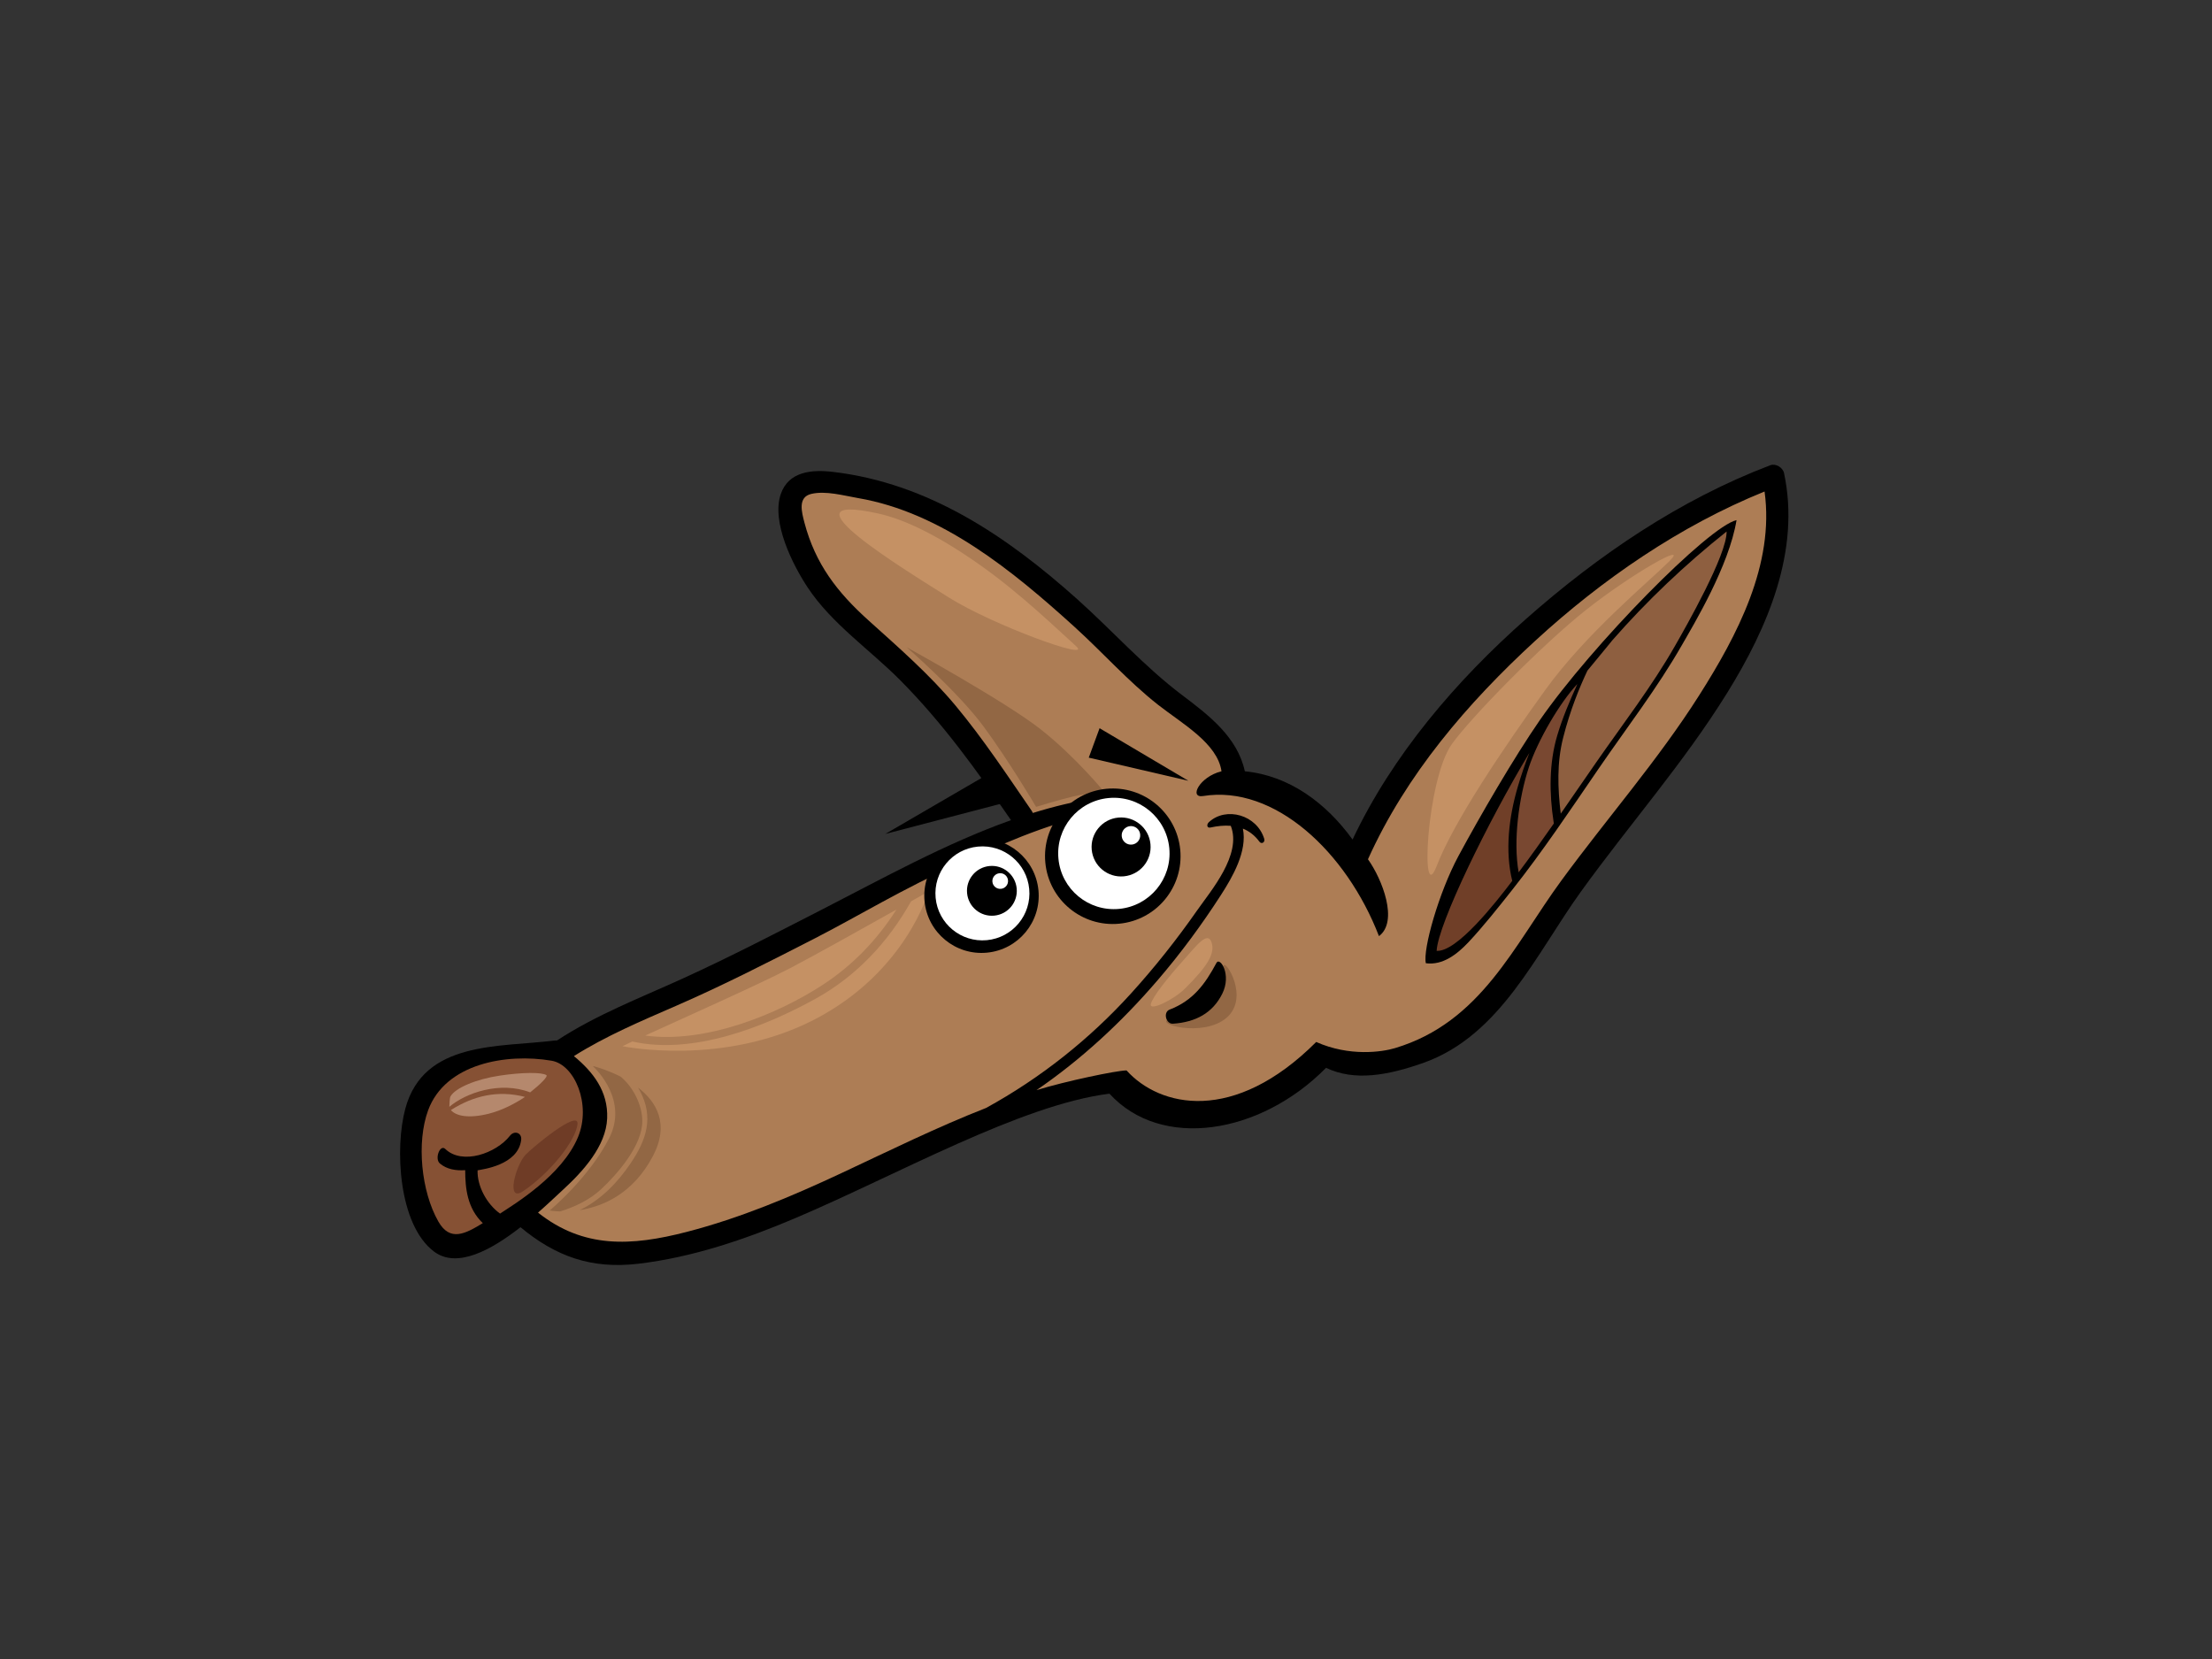 <?xml version="1.0" encoding="utf-8"?>
<!-- Generator: Adobe Illustrator 17.0.0, SVG Export Plug-In . SVG Version: 6.00 Build 0)  -->
<!DOCTYPE svg PUBLIC "-//W3C//DTD SVG 1.1//EN" "http://www.w3.org/Graphics/SVG/1.1/DTD/svg11.dtd">
<svg version="1.1" id="Layer_1" xmlns="http://www.w3.org/2000/svg" xmlns:xlink="http://www.w3.org/1999/xlink" x="0px" y="0px"
	 width="800px" height="600px" viewBox="0 0 800 600" enable-background="new 0 0 800 600" xml:space="preserve">
<rect x="0" y="0" width="800" height="600" fill="#333333" stroke="none"/>
<g>
	<path d="M156.946,452.629c8.355,6.319,20.841-0.615,31.295-8.791c12.724,10.569,25.65,15.206,42.549,13.217
		c19.708-2.314,38.758-8.825,56.949-16.548c36.712-15.58,81.469-40.959,113.514-44.965c18.693,20.475,54.493,14.823,78.336-9.347
		c10.236,4.898,22.226,2.786,35.162-1.778c27.858-9.839,40.807-39.469,57.015-61.953c17.431-24.19,37.168-46.505,52.92-71.917
		c14.578-23.515,26.546-51.36,20.531-79.453c-0.429-2.013-3.004-3.586-4.991-2.829c-32.759,12.48-62.101,32.429-88.271,55.544
		c-25.263,22.309-48.287,49.152-62.782,79.82c-9.525-13.167-22.904-23.149-38.96-24.679c-2.651-12.338-13.009-20.273-22.686-27.564
		c-13.65-10.298-25.27-23.363-38.014-34.762c-25.376-22.689-53.727-41.888-88.231-45.956c-7.625-0.902-16.056-0.218-18.891,7.991
		c-3.51,10.163,4.343,25.7,9.697,33.781c8.726,13.164,22.421,22.431,33.434,33.51c15.461,15.57,27.713,32.677,40.12,50.679
		c-23.661,8.401-46.382,21.053-68.08,32.171c-16.809,8.609-33.579,17.325-50.772,25.155c-15.378,7.003-31.16,13.051-45.325,22.335
		c-0.274-0.023-0.569-0.013-0.886,0.023c-20.055,2.542-47.328-0.043-53.998,24.672C142.761,415.143,144.06,442.879,156.946,452.629z
		"/>
	<path fill="#865134" d="M180.848,438.913c-4.779-3.421-8.315-9.935-8.124-15.656c1.567-0.327,14.661-1.785,15.768-10.996
		c0.314-2.598-2.469-3.546-4.075-1.487c-4.958,6.339-17.246,10.699-23.386,4.753c-1.871-1.804-3.95,3.55-1.953,5.252
		c2.515,2.142,5.817,2.654,9.165,2.429c0.02,6.518,0.714,13.726,6.366,19.159c-6.27,3.824-11.839,6.864-16.079-0.592
		c-6.204-10.897-7.939-28.592-3.712-40.169c6.213-16.998,28.341-20.753,44.657-17.986c8.441,1.428,14.43,15.934,9.581,27.61
		C203.243,425.237,185.878,435.559,180.848,438.913z"/>
	<path fill="#AD7D55" d="M638.178,177.76c-30.598,12.387-58.724,31.748-82.93,53.978c-24.523,22.527-46.733,48.442-60.502,79.027
		c5.176,7.254,11.105,22.464,3.979,27.805c-11.772-30.509-37.849-54.834-63.615-50.673c-5.159,0.829-1.382-6.937,6.666-8.96
		c-1.461-10.147-14.287-17.239-22.986-24.074c-10.784-8.484-20.095-19.011-30.267-28.228
		c-22.068-20.002-47.877-41.303-78.164-46.492c-5.129-0.879-11.759-2.77-16.995-1.501c-4.908,1.187-3.424,6.58-2.406,10.444
		c3.92,14.833,11.812,25.072,23.089,35.232c10.91,9.836,22.174,19.635,31.603,30.952c9.998,12.01,18.568,25.026,27.425,37.885
		c0.198,0.291,0.344,0.575,0.463,0.866c7.688-2.38,15.464-4.273,23.344-5.437c2.561-0.377,8.821,1.028,7.043,4.141
		c-20.475,3.563-34.723,9.472-56.308,19.202c-21.585,9.73-37.023,19.298-52.725,27.349c-16.591,8.5-33.193,17.021-50.293,24.46
		c-12.655,5.503-25.366,10.87-37.039,18.214c6.98,5.754,12.424,12.764,12.03,22.524c-0.4,10.061-8.844,19.252-15.785,25.634
		c-2.254,2.072-5.46,5.156-9.218,8.451c16.436,13.028,33.649,12.189,53.832,6.957c19.371-5.02,37.763-12.758,55.855-21.222
		c17.322-8.104,34.581-16.638,52.368-23.595c19.698-10.804,37.426-24.874,52.543-41.554c8.553-9.439,16.456-19.414,23.75-29.858
		c4.981-7.129,16.294-20.197,12.195-30.621c-2.35-0.198-4.835,0.06-7.357,0.618c-1.273,0.284-1.5-1.068-0.539-1.957
		c6.237-5.737,17.358-2.608,19.999,6.055c0.383,1.253-0.981,2.066-1.745,1.021c-1.705-2.314-3.735-3.824-5.975-4.723
		c1.669,8.173-3.748,17.497-7.932,23.998c-6.927,10.754-14.635,21.211-22.983,30.918c-12.982,15.104-27.491,28.552-43.749,39.68
		c10.579-3.282,28.949-7.102,32.571-7.149c12.017,13.306,38.788,19.54,68.606-10.282c12.017,5.341,23.756,3.646,28.489,2.225
		c31.153-9.347,42.942-37.086,60.244-60.7c16.426-22.418,34.848-43.379,49.767-66.89C628.289,229.794,641.833,204.15,638.178,177.76
		z"/>
	<path d="M556.878,260.484c-9.304,13.432-21.665,34.749-29.411,49.11c-7.099,13.18-12.949,33.85-11.786,38.775
		c6.134,0.81,11.303-3.255,15.388-7.585c5.295-5.625,10.946-12.757,15.739-18.812c11.135-14.066,21.142-29.061,31.275-43.854
		c10.199-14.883,21.255-29.173,30.231-44.859c4.303-7.525,16.995-28.529,19.734-45.147
		C617.938,190.342,575.7,233.324,556.878,260.484z"/>
	<path fill="#8E5F40" d="M583.129,231.562c-0.615,0.764-1.223,1.52-1.834,2.254c-1.021,1.22-6.17,7.493-7.182,8.722
		c-2.757,5.85-6.207,14.106-8.778,24.262c-2.307,9.076-1.97,18.244-0.872,27.462c4.316-6.217,8.586-12.457,12.91-18.667
		c9.598-13.802,19.939-27.197,28.304-41.809c4.036-7.056,18.945-33.166,18.773-41.56
		C609.371,204.22,595.619,217.304,583.129,231.562z"/>
	<path fill="#794831" d="M561.881,297.25c-1.583-10.242-1.666-21.288,1.332-31.305c1.904-6.382,4.521-12.513,7.278-18.581
		c-6.359,6.706-14.377,20.507-17.55,30.109c-3.622,10.972-5.747,26.602-3.695,38.011c4.363-5.803,8.567-11.713,12.724-17.662
		C561.944,297.63,561.911,297.441,561.881,297.25z"/>
	<path fill="#703F28" d="M548.936,284.525c1.207-4.082,2.594-8.196,4.187-12.245c-14.902,24.708-33.097,62.019-33.543,71.607
		c7.291,0.466,21.152-17.16,27.346-25.31C544.246,307.786,545.703,295.472,548.936,284.525z"/>
	<path fill="#B5886D" d="M191.742,395.075c3.464-2.75,6.623-5.777,5.843-6.263c-1.672-1.041-8.56-1.044-16.915,0.211
		c-8.348,1.249-15.98,4.386-17.748,7.516c-0.377,0.668-0.33,3.123-0.416,3.761C168.352,395.29,180.861,390.881,191.742,395.075z"/>
	<path fill="#B5886D" d="M163.07,401.467c1.814,2.152,6.405,3.143,13.63,1.339c4.816-1.203,9.462-3.609,13.177-6.091
		C180.028,394.166,171.191,396.324,163.07,401.467z"/>
	<path fill="#6F3C26" d="M190.069,417.629c2.333-2.472,19.394-16.713,18.792-11.069c-0.628,5.85-9.607,17.434-19.628,24.226
		C182.759,435.169,186.52,421.39,190.069,417.629z"/>
	<path fill="#C59164" d="M297.664,356.109c10.943-7.159,19.761-16.479,26.533-27.144c-11.815,6.64-29.613,16.578-38.497,21.218
		c-10.949,5.724-38.153,17.844-52.355,24.338C254.967,377.509,281.136,366.917,297.664,356.109z"/>
	<path fill="#C59164" d="M294.878,361.255c-18.452,10.179-44.281,20.349-66.2,15.415c-1.593,0.747-2.812,1.332-3.536,1.705
		c0,0,36.124,7.519,69.326-9.604c33.202-17.123,41.346-46.356,41.346-46.356s-2.459,1.392-6.323,3.573
		C321.358,340.532,309.81,353.019,294.878,361.255z"/>
	<path fill="#C59164" d="M428.038,347.245c4.627-5.166,8.705-10.718,10.14-6.418c1.355,4.055-1.514,8.613-9.459,16.558
		c-4.396,4.396-13.187,8.451-12.506,5.747C416.886,360.429,422.294,353.67,428.038,347.245z"/>
	<path fill="#C59164" d="M317.518,185.692c9.783,2.135,21.975,8.114,36.844,18.591c14.866,10.48,28.39,23.657,34.809,29.402
		c6.421,5.751-30.413-7.77-45.966-17.573C327.657,206.309,280.342,177.585,317.518,185.692z"/>
	<path fill="#C59164" d="M525.04,269.173c6.736-9.482,32.449-35.826,48.67-48.667c16.221-12.843,37.519-25.012,30.082-17.573
		c-7.436,7.433-30.082,26.017-44.955,46.641c-14.873,20.617-33.12,47.655-39.204,63.539
		C513.552,328.998,515.915,282.017,525.04,269.173z"/>
	<path fill="#926744" d="M327.882,234.068c0,0,18.522,16.072,27.782,28.601c9.257,12.526,19.06,29.141,19.06,29.141
		s7.902-2.452,13.62-3.818c5.718-1.358,11.442-1.087,11.442-1.087s-10.622-13.075-23.426-23.152
		C363.557,253.68,327.882,234.068,327.882,234.068z"/>
	<path fill="#926744" d="M423.206,368.338c3.067-0.859,10.074-3.543,13.339-8.174c3.272-4.63,5.454-8.441,5.995-10.893
		c0.542-2.449,9.532,11.439,1.091,18.792C435.19,375.417,416.397,370.241,423.206,368.338z"/>
	<path d="M439.949,348.236c-4.026,7.539-8.378,13.617-16.948,16.902c-2.433,0.932-1.342,5.275,1.236,5.096
		c8.193-0.558,14.318-3.844,17.807-10.824C445.535,352.427,441.182,345.929,439.949,348.236z"/>
	<path fill="#926744" d="M217.511,429.993c5.986-5.602,14.869-15.874,14.784-24.616c-0.06-5.674-3.133-12.03-7.793-15.973
		c-4.396-2.234-8.408-3.427-9.723-3.784c-0.109,0-0.218,0.003-0.324,0.007c1.395,1.292,12.761,12.45,5.85,26.017
		c-7.35,14.433-21.512,26.143-21.512,26.143s1.444,0.268,3.804,0.34C208.068,436.411,213.277,433.952,217.511,429.993z"/>
	<path fill="#926744" d="M230.754,393.32c0.251,0.41,0.489,0.82,0.711,1.243c5.01,9.545,2.383,17.639-3.411,26.189
		c-4.868,7.185-10.764,13.161-18.396,16.915c8.18-1.296,19.192-5.757,26.444-19.49C242.275,406.491,237.424,398.486,230.754,393.32z
		"/>
	<g>
		<path d="M426.855,307.363c1.269,13.474-8.62,25.432-22.097,26.708c-13.471,1.279-25.423-8.61-26.701-22.094
			c-1.269-13.458,8.613-25.412,22.091-26.698C413.614,284.006,425.566,293.895,426.855,307.363z"/>
		<path fill="#FFFFFF" d="M422.898,306.772c1.035,11.065-7.079,20.888-18.161,21.942c-11.075,1.044-20.901-7.083-21.935-18.148
			c-1.064-11.075,7.076-20.895,18.138-21.949C412.008,287.569,421.844,295.696,422.898,306.772z"/>
	</g>
	<g>
		<path d="M416.083,305.307c0.559,5.866-3.744,11.078-9.627,11.63c-5.853,0.558-11.059-3.748-11.62-9.618
			c-0.552-5.863,3.755-11.075,9.611-11.627C410.323,295.138,415.538,299.434,416.083,305.307z"/>
		<path fill="#FFFFFF" d="M412.365,301.801c0.178,1.844-1.17,3.483-3.014,3.655c-1.857,0.182-3.487-1.18-3.662-3.018
			c-0.178-1.851,1.18-3.49,3.028-3.659C410.554,298.605,412.203,299.96,412.365,301.801z"/>
	</g>
	<g>
		<path d="M375.574,322.008c1.074,11.379-7.271,21.47-18.647,22.537c-11.376,1.084-21.469-7.264-22.547-18.634
			c-1.071-11.38,7.271-21.473,18.644-22.547C364.403,302.287,374.49,310.632,375.574,322.008z"/>
		<path fill="#FFFFFF" d="M372.229,321.499c0.889,9.353-5.972,17.646-15.322,18.528c-9.347,0.879-17.642-5.972-18.522-15.315
			c-0.886-9.347,5.972-17.649,15.319-18.531C363.054,305.297,371.343,312.159,372.229,321.499z"/>
	</g>
	<g>
		<path d="M367.701,321.327c0.473,4.954-3.16,9.36-8.124,9.822c-4.954,0.473-9.36-3.166-9.816-8.124
			c-0.483-4.951,3.16-9.35,8.117-9.819C362.83,312.737,367.232,316.376,367.701,321.327z"/>
		<path fill="#FFFFFF" d="M364.565,318.369c0.145,1.557-1.001,2.942-2.555,3.09c-1.557,0.142-2.948-0.998-3.094-2.558
			c-0.142-1.553,1.005-2.942,2.551-3.084C363.034,315.665,364.416,316.809,364.565,318.369z"/>
	</g>
	<polygon points="320.181,301.609 363.557,290.266 360.265,278.295 	"/>
	<polygon points="393.765,274.012 397.678,263.37 429.796,282.38 	"/>
</g>
</svg>
